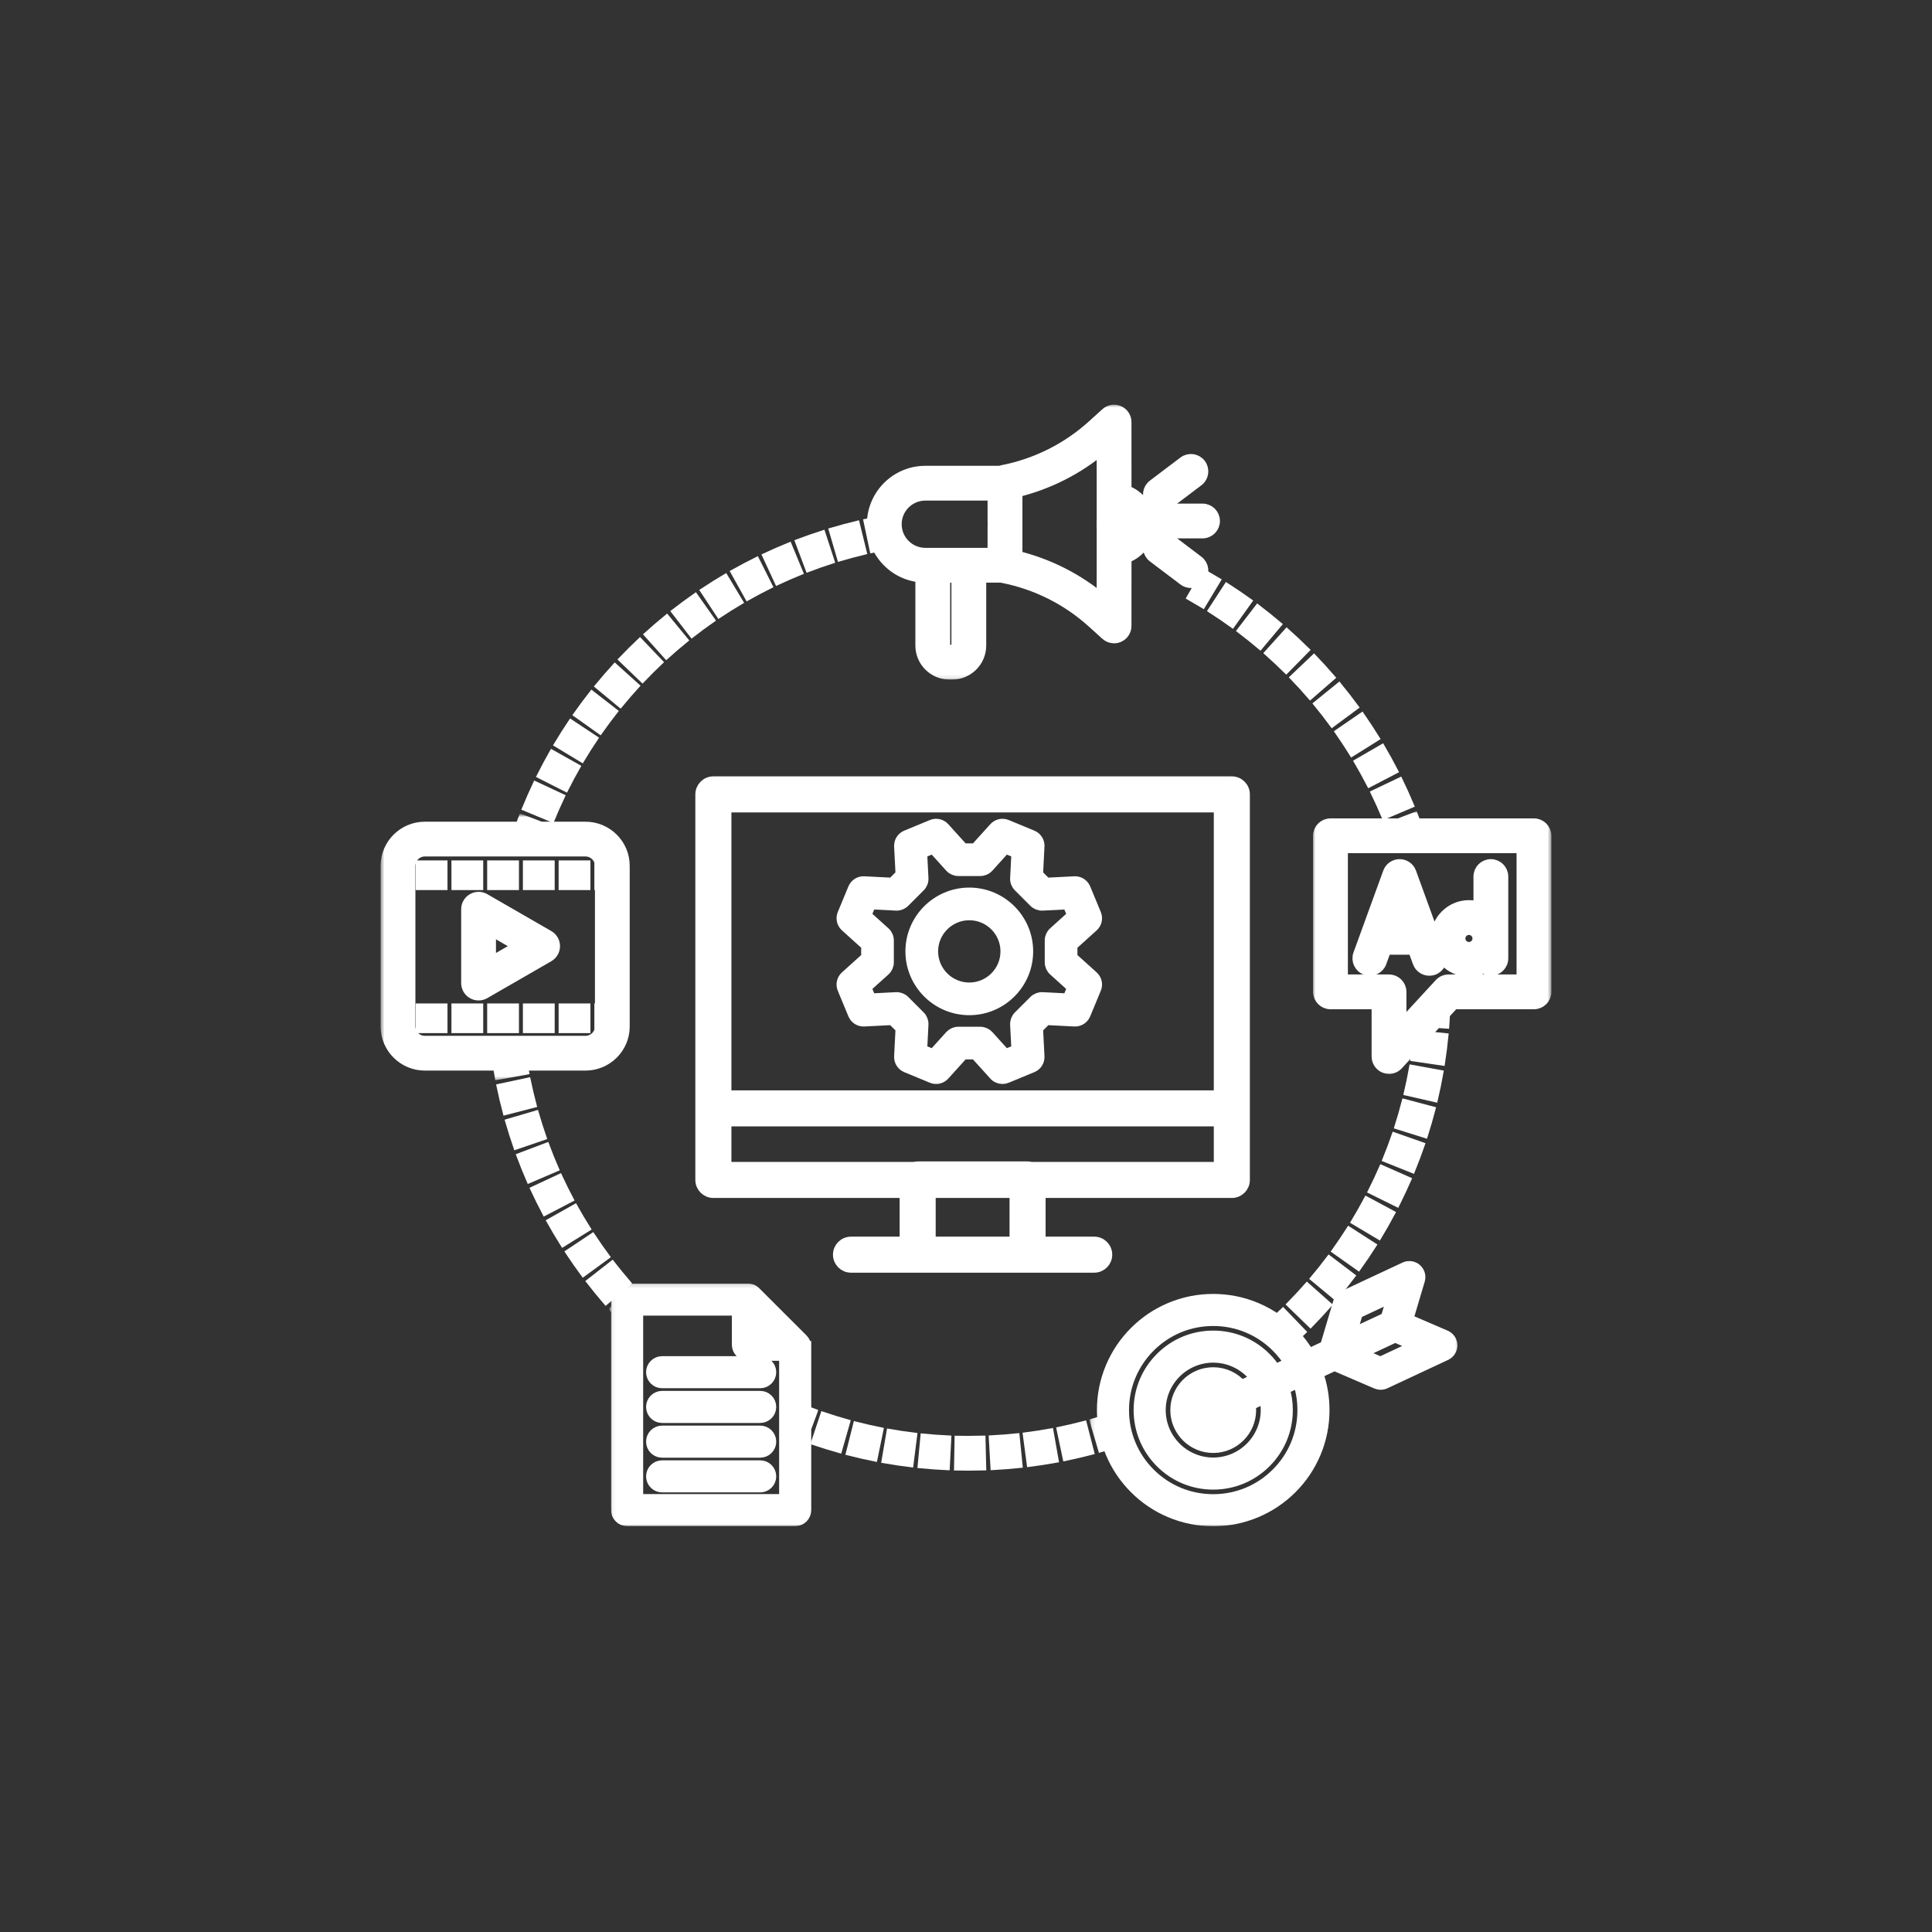 <svg width="500" height="500" viewBox="0 0 500 500" fill="none" xmlns="http://www.w3.org/2000/svg">
<rect x="0" y="0" width="500" height="500" fill="#333333" stroke="none"/>
<path d="M298.3 134.834C298.3 136.49 299.646 137.836 301.306 137.836H311.212C312.873 137.836 314.218 136.49 314.218 134.834C314.218 133.177 312.873 131.835 311.212 131.835H301.306C299.646 131.835 298.3 133.177 298.3 134.834Z" fill="white" stroke="white" stroke-width="3"/>
<path d="M300.311 130.975C300.944 130.975 301.581 130.776 302.123 130.363L310.023 124.388C311.346 123.386 311.603 121.506 310.601 120.185C309.599 118.862 307.719 118.605 306.395 119.603L298.495 125.582C297.175 126.584 296.915 128.464 297.917 129.785C298.506 130.562 299.403 130.975 300.311 130.975Z" fill="white" stroke="white" stroke-width="3"/>
<path d="M310.023 145.283L302.127 139.304C300.803 138.302 298.919 138.563 297.917 139.883C296.915 141.207 297.175 143.087 298.495 144.089L306.395 150.064C306.937 150.477 307.574 150.676 308.207 150.676C309.115 150.676 310.012 150.263 310.605 149.486C311.603 148.165 311.346 146.281 310.023 145.283Z" fill="white" stroke="white" stroke-width="3"/>
<mask id="mask0_75_280" style="mask-type:luminance" maskUnits="userSpaceOnUse" x="339" y="209" width="63" height="70">
<path d="M341.041 211.421H400V277.162H341.041V211.421Z" fill="white" stroke="white" stroke-width="3"/>
</mask>
<g mask="url(#mask0_75_280)">
<path d="M396.991 213.302H366.312C366.135 212.825 365.954 212.347 365.773 211.874L362.044 213.302H344.329C342.669 213.302 341.323 214.644 341.323 216.301V256.691C341.323 258.347 342.669 259.693 344.329 259.693H356.471V273.426C356.471 274.663 357.23 275.773 358.384 276.222C358.738 276.359 359.107 276.428 359.473 276.428C360.297 276.428 361.104 276.088 361.683 275.459L367.151 269.527C367.007 270.786 366.84 272.044 366.656 273.292L372.598 274.167C372.862 272.391 373.09 270.587 373.275 268.8L368.294 268.286L371.759 264.521L373.633 264.651C373.683 263.885 373.73 263.107 373.77 262.336L376.208 259.693H396.991C398.651 259.693 399.996 258.347 399.996 256.691V216.301C399.993 214.644 398.651 213.302 396.991 213.302ZM393.985 253.692H374.891C374.049 253.692 373.249 254.043 372.678 254.661L362.478 265.736V256.691C362.478 255.034 361.133 253.692 359.473 253.692H347.331V219.303H393.985V253.692Z" fill="white" stroke="white" stroke-width="3"/>
</g>
<path d="M353.494 250.839C355.056 251.403 356.778 250.6 357.342 249.045L358.605 245.576H365.831L367.093 249.045C367.538 250.264 368.688 251.019 369.918 251.019C370.258 251.019 370.605 250.962 370.942 250.839C372.504 250.274 373.307 248.553 372.739 246.994L372.569 246.524C373.933 249.341 376.823 251.291 380.161 251.291C381.532 251.291 382.831 250.962 383.977 250.376C384.487 250.777 385.131 251.019 385.833 251.019C387.493 251.019 388.838 249.678 388.838 248.017V226.848C388.838 225.188 387.493 223.846 385.833 223.846C384.176 223.846 382.831 225.188 382.831 226.848V234.892C381.991 234.613 381.094 234.458 380.161 234.458C375.514 234.458 371.734 238.234 371.734 242.874C371.734 243.583 371.824 244.27 371.991 244.929L365.043 225.821C364.612 224.634 363.484 223.846 362.218 223.846C360.956 223.846 359.827 224.634 359.397 225.821L351.696 246.994C351.128 248.553 351.935 250.274 353.494 250.839ZM380.161 240.458C381.492 240.458 382.577 241.543 382.577 242.874C382.577 244.205 381.492 245.287 380.161 245.287C378.827 245.287 377.742 244.205 377.742 242.874C377.742 241.543 378.827 240.458 380.161 240.458ZM362.218 235.637L363.65 239.572H360.786L362.218 235.637Z" fill="white" stroke="white" stroke-width="3"/>
<path d="M141.931 242.263L125.358 232.707C124.429 232.168 123.282 232.168 122.352 232.707C121.423 233.243 120.851 234.234 120.851 235.304V254.42C120.851 255.49 121.423 256.481 122.352 257.017C122.819 257.284 123.336 257.418 123.857 257.418C124.374 257.418 124.892 257.284 125.358 257.017L141.931 247.461C142.86 246.922 143.432 245.934 143.432 244.86C143.432 243.79 142.86 242.799 141.931 242.263ZM126.859 249.222V240.502L134.422 244.864L126.859 249.222Z" fill="white" stroke="white" stroke-width="3"/>
<path d="M146.072 224.175H151.302V228.851H146.072V224.175Z" fill="white" stroke="white" stroke-width="3"/>
<path d="M109.082 224.175H114.312V228.851H109.082V224.175Z" fill="white" stroke="white" stroke-width="3"/>
<path d="M118.33 224.175H123.557V228.851H118.33V224.175Z" fill="white" stroke="white" stroke-width="3"/>
<path d="M136.827 224.175H142.054V228.851H136.827V224.175Z" fill="white" stroke="white" stroke-width="3"/>
<path d="M127.579 224.175H132.805V228.851H127.579V224.175Z" fill="white" stroke="white" stroke-width="3"/>
<path d="M127.579 261.194H132.805V265.87H127.579V261.194Z" fill="white" stroke="white" stroke-width="3"/>
<path d="M146.072 261.194H151.302V265.87H146.072V261.194Z" fill="white" stroke="white" stroke-width="3"/>
<path d="M118.33 261.194H123.557V265.87H118.33V261.194Z" fill="white" stroke="white" stroke-width="3"/>
<path d="M136.827 261.194H142.054V265.87H136.827V261.194Z" fill="white" stroke="white" stroke-width="3"/>
<path d="M109.082 261.194H114.312V265.87H109.082V261.194Z" fill="white" stroke="white" stroke-width="3"/>
<path d="M168.703 355.125C168.703 356.586 169.889 357.772 171.354 357.772H196.734C198.199 357.772 199.389 356.586 199.389 355.125C199.389 353.66 198.199 352.474 196.734 352.474H171.354C169.889 352.474 168.703 353.66 168.703 355.125Z" fill="white" stroke="white" stroke-width="3"/>
<path d="M196.734 361.461H171.354C169.889 361.461 168.703 362.648 168.703 364.109C168.703 365.574 169.889 366.76 171.354 366.76H196.734C198.199 366.76 199.389 365.574 199.389 364.109C199.389 362.648 198.199 361.461 196.734 361.461Z" fill="white" stroke="white" stroke-width="3"/>
<path d="M196.734 370.446H171.354C169.889 370.446 168.703 371.632 168.703 373.097C168.703 374.562 169.889 375.748 171.354 375.748H196.734C198.199 375.748 199.389 374.562 199.389 373.097C199.389 371.632 198.199 370.446 196.734 370.446Z" fill="white" stroke="white" stroke-width="3"/>
<path d="M196.734 379.434H171.354C169.889 379.434 168.703 380.62 168.703 382.085C168.703 383.546 169.889 384.732 171.354 384.732H196.734C198.199 384.732 199.389 383.546 199.389 382.085C199.389 380.62 198.199 379.434 196.734 379.434Z" fill="white" stroke="white" stroke-width="3"/>
<mask id="mask1_75_280" style="mask-type:luminance" maskUnits="userSpaceOnUse" x="282" y="325" width="96" height="70">
<path d="M283.633 327.163H376.226V393.5H283.633V327.163Z" fill="white" stroke="white" stroke-width="3"/>
</mask>
<g mask="url(#mask1_75_280)">
<path d="M374.067 345.75L364.236 341.514L367.278 331.26C367.574 330.262 367.256 329.181 366.464 328.501C365.672 327.817 364.554 327.665 363.61 328.106L347.902 335.452C347.215 335.774 346.698 336.371 346.484 337.098L343.11 348.466L338.683 350.535C337.67 348.802 336.476 347.182 335.113 345.688C335.475 345.352 335.833 345.008 336.187 344.668L332.02 340.346C331.554 340.794 331.08 341.243 330.603 341.688C328.895 340.465 327.062 339.438 325.112 338.613C321.586 337.123 317.839 336.367 313.979 336.367C310.12 336.367 306.377 337.123 302.85 338.613C299.443 340.053 296.387 342.111 293.761 344.733C291.135 347.356 289.073 350.412 287.634 353.812C286.14 357.335 285.384 361.078 285.384 364.93C285.384 365.91 285.435 366.883 285.532 367.849C284.932 368.033 284.332 368.214 283.735 368.388L285.424 374.146C285.872 374.016 286.321 373.882 286.773 373.744C287.026 374.522 287.312 375.292 287.634 376.048C289.073 379.452 291.135 382.505 293.761 385.127C296.387 387.749 299.443 389.811 302.85 391.25C306.377 392.737 310.12 393.493 313.979 393.493C317.839 393.493 321.586 392.737 325.112 391.25C328.516 389.811 331.576 387.749 334.201 385.127C336.827 382.505 338.889 379.452 340.328 376.048C341.819 372.526 342.574 368.786 342.574 364.93C342.574 361.628 342.021 358.409 340.922 355.338L345.36 353.266L356.261 357.957C356.594 358.101 356.952 358.174 357.31 358.174C357.693 358.174 358.077 358.09 358.435 357.924L374.143 350.578C375.087 350.137 375.687 349.182 375.669 348.14C375.655 347.099 375.025 346.162 374.067 345.75ZM330.447 381.38C326.049 385.774 320.2 388.194 313.979 388.194C307.758 388.194 301.91 385.774 297.512 381.38C293.113 376.989 290.69 371.144 290.69 364.93C290.69 358.716 293.113 352.875 297.512 348.48C301.91 344.086 307.758 341.666 313.979 341.666C320.2 341.666 326.049 344.086 330.447 348.48C331.767 349.797 332.903 351.244 333.854 352.792L330.031 354.582C329.3 353.461 328.454 352.408 327.485 351.443C323.879 347.837 319.083 345.855 313.979 345.855C308.879 345.855 304.083 347.837 300.474 351.443C296.868 355.045 294.882 359.837 294.882 364.93C294.882 370.026 296.868 374.819 300.474 378.421C304.083 382.023 308.879 384.009 313.979 384.009C319.083 384.009 323.879 382.023 327.485 378.421C331.091 374.819 333.08 370.026 333.08 364.93C333.08 363.024 332.802 361.161 332.266 359.385L336.093 357.595C336.867 359.931 337.272 362.398 337.272 364.93C337.272 371.144 334.849 376.989 330.447 381.38ZM311.78 366.04C312.229 367.003 313.187 367.567 314.185 367.567C314.562 367.567 314.941 367.487 315.307 367.317L318.146 365.99C317.672 367.845 315.983 369.223 313.979 369.223C311.61 369.223 309.682 367.299 309.682 364.934C309.682 362.565 311.61 360.64 313.979 360.64C314.71 360.64 315.394 360.821 315.998 361.143L313.057 362.518C311.73 363.136 311.158 364.713 311.78 366.04ZM313.979 355.342C308.684 355.342 304.376 359.642 304.376 364.934C304.376 370.222 308.684 374.526 313.979 374.526C319.274 374.526 323.582 370.222 323.582 364.934C323.582 364.445 323.546 363.964 323.477 363.498L327.384 361.671C327.637 362.716 327.774 363.809 327.774 364.934C327.774 372.529 321.586 378.71 313.983 378.71C306.377 378.71 300.188 372.529 300.188 364.934C300.188 357.335 306.377 351.153 313.983 351.153C318.573 351.153 322.645 353.407 325.156 356.861L321.26 358.684C319.495 356.636 316.887 355.342 313.979 355.342ZM351.233 339.746L360.514 335.405L358.818 341.12L349.537 345.46L351.233 339.746ZM357.263 352.622L351.783 350.26L361.068 345.92L366.547 348.281L357.263 352.622Z" fill="white" stroke="white" stroke-width="3"/>
</g>
<path d="M286.346 324.707C286.346 322.96 284.928 321.542 283.181 321.542H269.101V308.532H318.801C320.548 308.532 321.965 307.114 321.965 305.367V205.588C321.965 203.841 320.548 202.423 318.801 202.423H184.621C182.874 202.423 181.453 203.841 181.453 205.588V305.367C181.453 307.114 182.874 308.532 184.621 308.532H234.321V321.542H220.24C218.493 321.542 217.072 322.96 217.072 324.707C217.072 326.454 218.493 327.871 220.24 327.871H283.181C284.928 327.871 286.346 326.454 286.346 324.707ZM187.789 208.752H315.632V283.687H187.789V208.752ZM262.768 321.542H240.654V308.532H262.768V321.542ZM265.932 302.079H237.489C237.185 302.079 236.892 302.123 236.614 302.202H187.789V290.013H315.632V302.202H266.808C266.529 302.123 266.236 302.079 265.932 302.079Z" fill="white" stroke="white" stroke-width="3"/>
<path d="M152.959 191.333L147.953 188.013C147.002 189.445 146.068 190.918 145.175 192.39L150.318 195.497C151.165 194.097 152.051 192.697 152.959 191.333Z" fill="white" stroke="white" stroke-width="3"/>
<path d="M169.741 171.318L165.592 166.981C164.348 168.167 163.111 169.397 161.918 170.634L166.247 174.797C167.383 173.618 168.558 172.45 169.741 171.318Z" fill="white" stroke="white" stroke-width="3"/>
<path d="M176.27 165.538L172.454 160.901C171.126 161.993 169.803 163.129 168.522 164.275L172.526 168.746C173.749 167.654 175.007 166.576 176.27 165.538Z" fill="white" stroke="white" stroke-width="3"/>
<path d="M144.416 206.532L138.972 203.993C138.245 205.552 137.54 207.147 136.878 208.734L142.423 211.042C143.052 209.53 143.725 208.015 144.416 206.532Z" fill="white" stroke="white" stroke-width="3"/>
<path d="M163.657 177.568L159.198 173.549C158.048 174.822 156.905 176.143 155.805 177.463L160.428 181.297C161.473 180.038 162.562 178.783 163.657 177.568Z" fill="white" stroke="white" stroke-width="3"/>
<path d="M148.405 198.773L143.164 195.836C142.321 197.334 141.5 198.875 140.723 200.408L146.079 203.121C146.821 201.663 147.602 200.198 148.405 198.773Z" fill="white" stroke="white" stroke-width="3"/>
<path d="M206.091 147.688L203.801 142.14C202.213 142.795 200.615 143.489 199.052 144.213L201.573 149.66C203.06 148.972 204.579 148.311 206.091 147.688Z" fill="white" stroke="white" stroke-width="3"/>
<path d="M222.642 142.288L221.209 136.461C219.542 136.87 217.857 137.322 216.207 137.8L217.886 143.561C219.455 143.106 221.054 142.679 222.642 142.288Z" fill="white" stroke="white" stroke-width="3"/>
<path d="M198.159 151.302L195.464 145.941C193.927 146.712 192.386 147.526 190.882 148.361L193.804 153.606C195.233 152.81 196.698 152.036 198.159 151.302Z" fill="white" stroke="white" stroke-width="3"/>
<path d="M158.051 184.252L153.306 180.573C152.25 181.93 151.208 183.329 150.213 184.729L155.107 188.209C156.058 186.874 157.049 185.546 158.051 184.252Z" fill="white" stroke="white" stroke-width="3"/>
<path d="M214.265 144.679L212.399 138.975C210.768 139.507 209.122 140.082 207.509 140.686L209.617 146.307C211.147 145.731 212.713 145.185 214.265 144.679Z" fill="white" stroke="white" stroke-width="3"/>
<path d="M183.21 160.254L179.745 155.349C178.342 156.34 176.939 157.375 175.575 158.423L179.239 163.176C180.538 162.178 181.872 161.194 183.21 160.254Z" fill="white" stroke="white" stroke-width="3"/>
<path d="M190.52 155.501L187.431 150.354C185.956 151.237 184.48 152.162 183.04 153.106L186.343 158.119C187.71 157.222 189.117 156.34 190.52 155.501Z" fill="white" stroke="white" stroke-width="3"/>
<mask id="mask2_75_280" style="mask-type:luminance" maskUnits="userSpaceOnUse" x="222" y="104" width="78" height="72">
<path d="M224.374 106H297.522V174.385H224.374V106Z" fill="white" stroke="white" stroke-width="3"/>
</mask>
<g mask="url(#mask2_75_280)">
<path d="M227.065 141.294C229.073 145.692 233.351 148.842 238.397 149.24V167.068C238.397 171.097 241.678 174.374 245.707 174.374H246.419C250.452 174.374 253.733 171.097 253.733 167.068V149.283H259.173C259.285 149.316 259.393 149.345 259.509 149.37C268.193 151.07 276.248 155.11 282.805 161.046L286.303 164.214C286.867 164.724 287.59 164.992 288.321 164.992C288.733 164.992 289.146 164.905 289.536 164.731C290.625 164.25 291.323 163.176 291.323 161.99L291.33 144.267C294.889 143.019 297.443 139.63 297.443 135.655C297.443 131.68 294.889 128.295 291.33 127.043L291.323 109.233C291.323 108.047 290.625 106.969 289.536 106.492C288.451 106.011 287.185 106.213 286.303 107.009L282.805 110.177C276.251 116.113 268.193 120.149 259.509 121.853C259.288 121.896 259.078 121.965 258.88 122.052H239.478C232.046 122.052 225.984 128.023 225.85 135.42C225.615 135.467 225.376 135.514 225.141 135.564L226.382 141.438C226.606 141.388 226.837 141.341 227.065 141.294ZM291.312 135.221C291.327 135.102 291.334 134.979 291.334 134.856V132.392C292.213 133.206 292.763 134.367 292.763 135.655C292.763 136.946 292.213 138.107 291.334 138.921V136.367C291.334 136.244 291.327 136.121 291.312 136.002V135.221ZM263.104 136.367V127.206C271.275 125.213 278.881 121.361 285.319 115.95L285.326 134.49C285.312 134.613 285.305 134.733 285.305 134.859V136.367C285.305 136.49 285.312 136.613 285.326 136.733L285.319 155.273C278.881 149.862 271.275 146.01 263.104 144.017V136.367ZM247.725 167.068C247.725 167.787 247.139 168.373 246.419 168.373H245.707C244.987 168.373 244.405 167.787 244.405 167.068V149.305H247.725V167.068ZM239.478 128.052H257.082V134.856C257.082 134.95 257.089 135.044 257.096 135.138V136.085C257.086 136.179 257.082 136.27 257.082 136.367V143.283H239.478C235.276 143.283 231.854 139.865 231.854 135.666C231.854 131.467 235.276 128.052 239.478 128.052Z" fill="white" stroke="white" stroke-width="3"/>
</g>
<path d="M136.046 280.548L130.172 281.799C130.534 283.503 130.939 285.221 131.377 286.903L137.193 285.402C136.777 283.799 136.393 282.168 136.046 280.548Z" fill="white" stroke="white" stroke-width="3"/>
<path d="M144.463 305.587L139.023 308.13C139.761 309.707 140.542 311.288 141.348 312.828L146.676 310.054C145.909 308.589 145.164 307.085 144.463 305.587Z" fill="white" stroke="white" stroke-width="3"/>
<path d="M138.216 289.098L132.451 290.791C132.943 292.462 133.478 294.144 134.039 295.789L139.724 293.851C139.189 292.285 138.683 290.686 138.216 289.098Z" fill="white" stroke="white" stroke-width="3"/>
<path d="M141.027 297.46L135.406 299.584C136.024 301.211 136.686 302.85 137.37 304.448L142.893 302.083C142.238 300.564 141.612 299.008 141.027 297.46Z" fill="white" stroke="white" stroke-width="3"/>
<path d="M153.132 320.945L148.137 324.28C149.103 325.727 150.116 327.174 151.143 328.577L155.993 325.036C155.017 323.698 154.051 322.323 153.132 320.945Z" fill="white" stroke="white" stroke-width="3"/>
<path d="M158.308 328.096L153.577 331.792C154.651 333.163 155.769 334.53 156.897 335.854L161.469 331.959C160.395 330.7 159.332 329.398 158.308 328.096Z" fill="white" stroke="white" stroke-width="3"/>
<path d="M148.506 313.429L143.273 316.376C144.13 317.892 145.027 319.407 145.949 320.887L151.049 317.718C150.177 316.315 149.32 314.868 148.506 313.429Z" fill="white" stroke="white" stroke-width="3"/>
<mask id="mask3_75_280" style="mask-type:luminance" maskUnits="userSpaceOnUse" x="98" y="210" width="66" height="70">
<path d="M100 212.348H162.337V278.088H100V212.348Z" fill="white" stroke="white" stroke-width="3"/>
</mask>
<g mask="url(#mask3_75_280)">
<path d="M135.098 275.567H151.53C157.013 275.567 161.48 271.108 161.48 265.628V224.095C161.48 218.616 157.013 214.156 151.53 214.156H139.945L135.406 212.438C135.189 213.006 134.975 213.581 134.769 214.156H109.946C104.46 214.156 99.996 218.616 99.996 224.095V265.628C99.996 271.108 104.46 275.567 109.946 275.567H129.011C129.131 276.323 129.257 277.083 129.391 277.831L135.308 276.775C135.236 276.374 135.163 275.972 135.098 275.567ZM109.946 269.567C107.773 269.567 106.004 267.798 106.004 265.628V224.095C106.004 221.925 107.773 220.156 109.946 220.156H151.53C153.7 220.156 155.472 221.925 155.472 224.095V224.175H155.32V228.851H155.472V261.194H155.32V265.87H155.462C155.339 267.928 153.621 269.567 151.526 269.567H109.946Z" fill="white" stroke="white" stroke-width="3"/>
</g>
<path d="M250.698 373.104C249.975 373.104 249.248 373.097 248.528 373.086L248.419 379.083C249.172 379.097 249.939 379.104 250.698 379.104C251.7 379.104 252.713 379.094 253.715 379.068L253.57 373.068C252.619 373.093 251.653 373.104 250.698 373.104Z" fill="white" stroke="white" stroke-width="3"/>
<path d="M275.098 370.565L276.338 376.435C278.06 376.07 279.792 375.665 281.496 375.227L279.999 369.415C278.382 369.831 276.729 370.218 275.098 370.565Z" fill="white" stroke="white" stroke-width="3"/>
<path d="M266.316 372.074L267.108 378.023C268.851 377.792 270.609 377.517 272.342 377.213L271.293 371.303C269.647 371.596 267.972 371.853 266.316 372.074Z" fill="white" stroke="white" stroke-width="3"/>
<path d="M229.778 377.34C231.507 377.633 233.272 377.897 235.015 378.117L235.771 372.164C234.111 371.954 232.436 371.704 230.791 371.422L229.778 377.34Z" fill="white" stroke="white" stroke-width="3"/>
<path d="M239.066 378.562C240.813 378.728 242.593 378.855 244.347 378.942L244.651 372.952C242.98 372.865 241.291 372.742 239.627 372.587L239.066 378.562Z" fill="white" stroke="white" stroke-width="3"/>
<path d="M220.609 375.408C222.313 375.835 224.052 376.233 225.774 376.584L226.982 370.706C225.344 370.37 223.691 369.994 222.07 369.589L220.609 375.408Z" fill="white" stroke="white" stroke-width="3"/>
<path d="M257.444 372.913L257.784 378.906C259.538 378.805 261.314 378.667 263.061 378.493L262.464 372.522C260.804 372.688 259.111 372.819 257.444 372.913Z" fill="white" stroke="white" stroke-width="3"/>
<path d="M211.614 372.786C213.281 373.34 214.981 373.868 216.674 374.352L218.327 368.583C216.721 368.124 215.101 367.621 213.516 367.093L211.614 372.786Z" fill="white" stroke="white" stroke-width="3"/>
<mask id="mask4_75_280" style="mask-type:luminance" maskUnits="userSpaceOnUse" x="158" y="332" width="54" height="63">
<path d="M159.56 333.644H210.485V393.5H159.56V333.644Z" fill="white" stroke="white" stroke-width="3"/>
</mask>
<g mask="url(#mask4_75_280)">
<path d="M208.442 348.553C208.442 347.847 208.163 347.175 207.668 346.679L195.436 334.461C195.396 334.421 195.356 334.385 195.313 334.345C195.302 334.338 195.291 334.327 195.28 334.317C195.24 334.284 195.197 334.251 195.157 334.219C195.15 334.215 195.146 334.212 195.139 334.208C195.096 334.172 195.049 334.143 195.002 334.11C194.987 334.103 194.973 334.092 194.958 334.085C194.915 334.056 194.871 334.031 194.828 334.005C194.821 334.005 194.817 334.002 194.81 333.998C194.763 333.969 194.712 333.948 194.662 333.922C194.643 333.919 194.633 333.911 194.618 333.904C194.567 333.883 194.52 333.864 194.47 333.846C194.466 333.843 194.463 333.843 194.455 333.839C194.405 333.821 194.35 333.803 194.296 333.788C194.282 333.785 194.267 333.781 194.253 333.778C194.202 333.763 194.152 333.752 194.097 333.741C194.094 333.738 194.09 333.738 194.086 333.738C194.029 333.727 193.974 333.716 193.916 333.709C193.902 333.705 193.887 333.705 193.873 333.702C193.826 333.698 193.775 333.694 193.725 333.691C193.718 333.691 193.707 333.687 193.699 333.687C193.652 333.687 193.609 333.684 193.562 333.684H162.298C160.833 333.684 159.646 334.87 159.646 336.335V338.809L159.57 338.877C159.596 338.906 159.621 338.932 159.646 338.961V390.82C159.646 392.285 160.833 393.471 162.298 393.471H205.791C207.256 393.471 208.446 392.285 208.446 390.82V369.625L209.863 365.805C209.393 365.632 208.919 365.451 208.446 365.266V348.553H208.442ZM196.213 342.776L198.785 345.37H196.213V342.776ZM203.14 388.172H164.952V338.986H190.907V348.021C190.907 349.486 192.097 350.672 193.562 350.672H203.14V388.172Z" fill="white" stroke="white" stroke-width="3"/>
</g>
<path d="M359.527 299.612L365.104 301.848C365.773 300.18 366.417 298.473 367.01 296.78L361.343 294.791C360.775 296.404 360.164 298.025 359.527 299.612Z" fill="white" stroke="white" stroke-width="3"/>
<path d="M351.439 315.921L356.597 318.995C357.519 317.451 358.42 315.867 359.27 314.286L353.982 311.443C353.172 312.944 352.318 314.449 351.439 315.921Z" fill="white" stroke="white" stroke-width="3"/>
<path d="M355.801 307.924L361.187 310.586C361.986 308.976 362.757 307.327 363.484 305.685L357.99 303.262C357.295 304.824 356.561 306.39 355.801 307.924Z" fill="white" stroke="white" stroke-width="3"/>
<path d="M362.59 291.033L368.323 292.827C368.862 291.113 369.365 289.362 369.828 287.626L364.019 286.089C363.581 287.738 363.1 289.406 362.59 291.033Z" fill="white" stroke="white" stroke-width="3"/>
<path d="M371.918 278.28L366.008 277.202C365.701 278.88 365.354 280.577 364.97 282.244L370.826 283.582C371.228 281.832 371.596 280.049 371.918 278.28Z" fill="white" stroke="white" stroke-width="3"/>
<path d="M346.466 323.553L351.371 327.018C352.409 325.553 353.429 324.045 354.402 322.533L349.349 319.285C348.427 320.721 347.454 322.157 346.466 323.553Z" fill="white" stroke="white" stroke-width="3"/>
<path d="M340.918 330.779L345.537 334.613C346.687 333.232 347.819 331.807 348.908 330.378L344.123 326.747C343.088 328.107 342.01 329.466 340.918 330.779Z" fill="white" stroke="white" stroke-width="3"/>
<path d="M334.823 337.557L339.135 341.735C340.386 340.447 341.627 339.112 342.82 337.77L338.332 333.785C337.196 335.061 336.013 336.331 334.823 337.557Z" fill="white" stroke="white" stroke-width="3"/>
<path d="M314.131 150.455C313.39 150.01 312.637 149.565 311.889 149.139L308.901 154.343C309.614 154.752 310.33 155.172 311.035 155.595L314.131 150.455Z" fill="white" stroke="white" stroke-width="3"/>
<path d="M350.145 193.985L355.237 190.802C354.275 189.265 353.262 187.724 352.232 186.23L347.284 189.633C348.267 191.059 349.23 192.52 350.145 193.985Z" fill="white" stroke="white" stroke-width="3"/>
<path d="M354.727 201.978L360.055 199.204C359.216 197.594 358.326 195.981 357.415 194.408L352.217 197.417C353.082 198.911 353.928 200.448 354.727 201.978Z" fill="white" stroke="white" stroke-width="3"/>
<path d="M344.951 186.375L349.779 182.805C348.698 181.344 347.569 179.89 346.423 178.479L341.757 182.262C342.849 183.604 343.924 184.989 344.951 186.375Z" fill="white" stroke="white" stroke-width="3"/>
<path d="M358.659 210.304L364.189 207.96C363.48 206.289 362.721 204.611 361.936 202.973L356.514 205.559C357.263 207.121 357.982 208.716 358.659 210.304Z" fill="white" stroke="white" stroke-width="3"/>
<path d="M326.031 166.294L329.894 161.697C328.501 160.528 327.065 159.378 325.622 158.271L321.965 163.031C323.34 164.084 324.707 165.183 326.031 166.294Z" fill="white" stroke="white" stroke-width="3"/>
<path d="M332.856 172.489L337.07 168.207C335.771 166.934 334.429 165.675 333.077 164.46L329.058 168.92C330.346 170.077 331.623 171.278 332.856 172.489Z" fill="white" stroke="white" stroke-width="3"/>
<path d="M322.237 155.765C320.754 154.709 319.231 153.675 317.705 152.684L314.435 157.718C315.885 158.659 317.336 159.646 318.743 160.652L322.237 155.765Z" fill="white" stroke="white" stroke-width="3"/>
<path d="M339.178 179.195L343.71 175.256C342.517 173.885 341.276 172.526 340.025 171.209L335.67 175.343C336.863 176.595 338.043 177.893 339.178 179.195Z" fill="white" stroke="white" stroke-width="3"/>
<path d="M282.809 239.67C283.666 238.896 283.945 237.666 283.5 236.599L280.747 229.962C280.306 228.895 279.239 228.222 278.085 228.28L270.728 228.656L268.435 226.367L268.811 219.017C268.873 217.863 268.197 216.8 267.13 216.359L260.482 213.61C259.415 213.165 258.185 213.444 257.411 214.301L252.474 219.762H249.233L244.296 214.301C243.522 213.444 242.292 213.165 241.225 213.61L234.578 216.359C233.511 216.8 232.838 217.863 232.896 219.017L233.272 226.367L230.979 228.656L223.622 228.28C222.468 228.222 221.405 228.895 220.96 229.962L218.207 236.599C217.766 237.666 218.041 238.896 218.902 239.67L224.371 244.6V247.837L218.902 252.767C218.041 253.541 217.766 254.77 218.207 255.837L220.96 262.474C221.405 263.541 222.468 264.218 223.622 264.156L230.979 263.78L233.272 266.069L232.896 273.419C232.838 274.569 233.511 275.636 234.578 276.077L241.225 278.826C242.292 279.271 243.522 278.993 244.296 278.135L249.233 272.674H252.474L257.411 278.135C257.939 278.721 258.681 279.036 259.44 279.036C259.791 279.036 260.145 278.967 260.482 278.826L267.13 276.077C268.197 275.636 268.873 274.573 268.811 273.419L268.435 266.069L270.728 263.78L278.085 264.156C279.239 264.218 280.306 263.541 280.747 262.474L283.5 255.837C283.945 254.77 283.666 253.541 282.809 252.767L277.34 247.837V244.6L282.809 239.67ZM272.779 251.074L277.716 255.526L276.44 258.611L269.795 258.271C269.021 258.232 268.269 258.521 267.723 259.067L263.715 263.071C263.169 263.617 262.88 264.37 262.92 265.14L263.26 271.777L260.171 273.054L255.715 268.12C255.194 267.549 254.46 267.22 253.686 267.22H248.018C247.244 267.22 246.51 267.549 245.992 268.12L241.533 273.054L238.444 271.777L238.784 265.14C238.824 264.37 238.534 263.617 237.988 263.071L233.981 259.067C233.435 258.521 232.682 258.232 231.912 258.271L225.264 258.611L223.987 255.526L228.924 251.074C229.499 250.557 229.825 249.822 229.825 249.052V243.388C229.825 242.618 229.499 241.88 228.924 241.362L223.987 236.91L225.264 233.828L231.912 234.165C232.682 234.205 233.435 233.915 233.981 233.369L237.988 229.365C238.534 228.823 238.824 228.07 238.784 227.3L238.444 220.663L241.533 219.383L245.992 224.316C246.51 224.891 247.244 225.217 248.018 225.217H253.686C254.46 225.217 255.194 224.891 255.715 224.316L260.171 219.383L263.26 220.663L262.92 227.3C262.88 228.07 263.169 228.823 263.715 229.365L267.723 233.369C268.269 233.915 269.021 234.205 269.792 234.165L276.44 233.828L277.716 236.91L272.779 241.362C272.204 241.88 271.879 242.618 271.879 243.388V249.052C271.879 249.822 272.204 250.557 272.779 251.074Z" fill="white" stroke="white" stroke-width="3"/>
<path d="M250.854 231.206C242.567 231.206 235.822 237.941 235.822 246.22C235.822 254.495 242.567 261.23 250.854 261.23C259.14 261.23 265.882 254.495 265.882 246.22C265.882 237.941 259.14 231.206 250.854 231.206ZM250.854 255.776C245.577 255.776 241.283 251.49 241.283 246.22C241.283 240.95 245.577 236.66 250.854 236.66C256.131 236.66 260.42 240.946 260.42 246.22C260.42 251.49 256.131 255.776 250.854 255.776Z" fill="white" stroke="white" stroke-width="3"/>
</svg>
